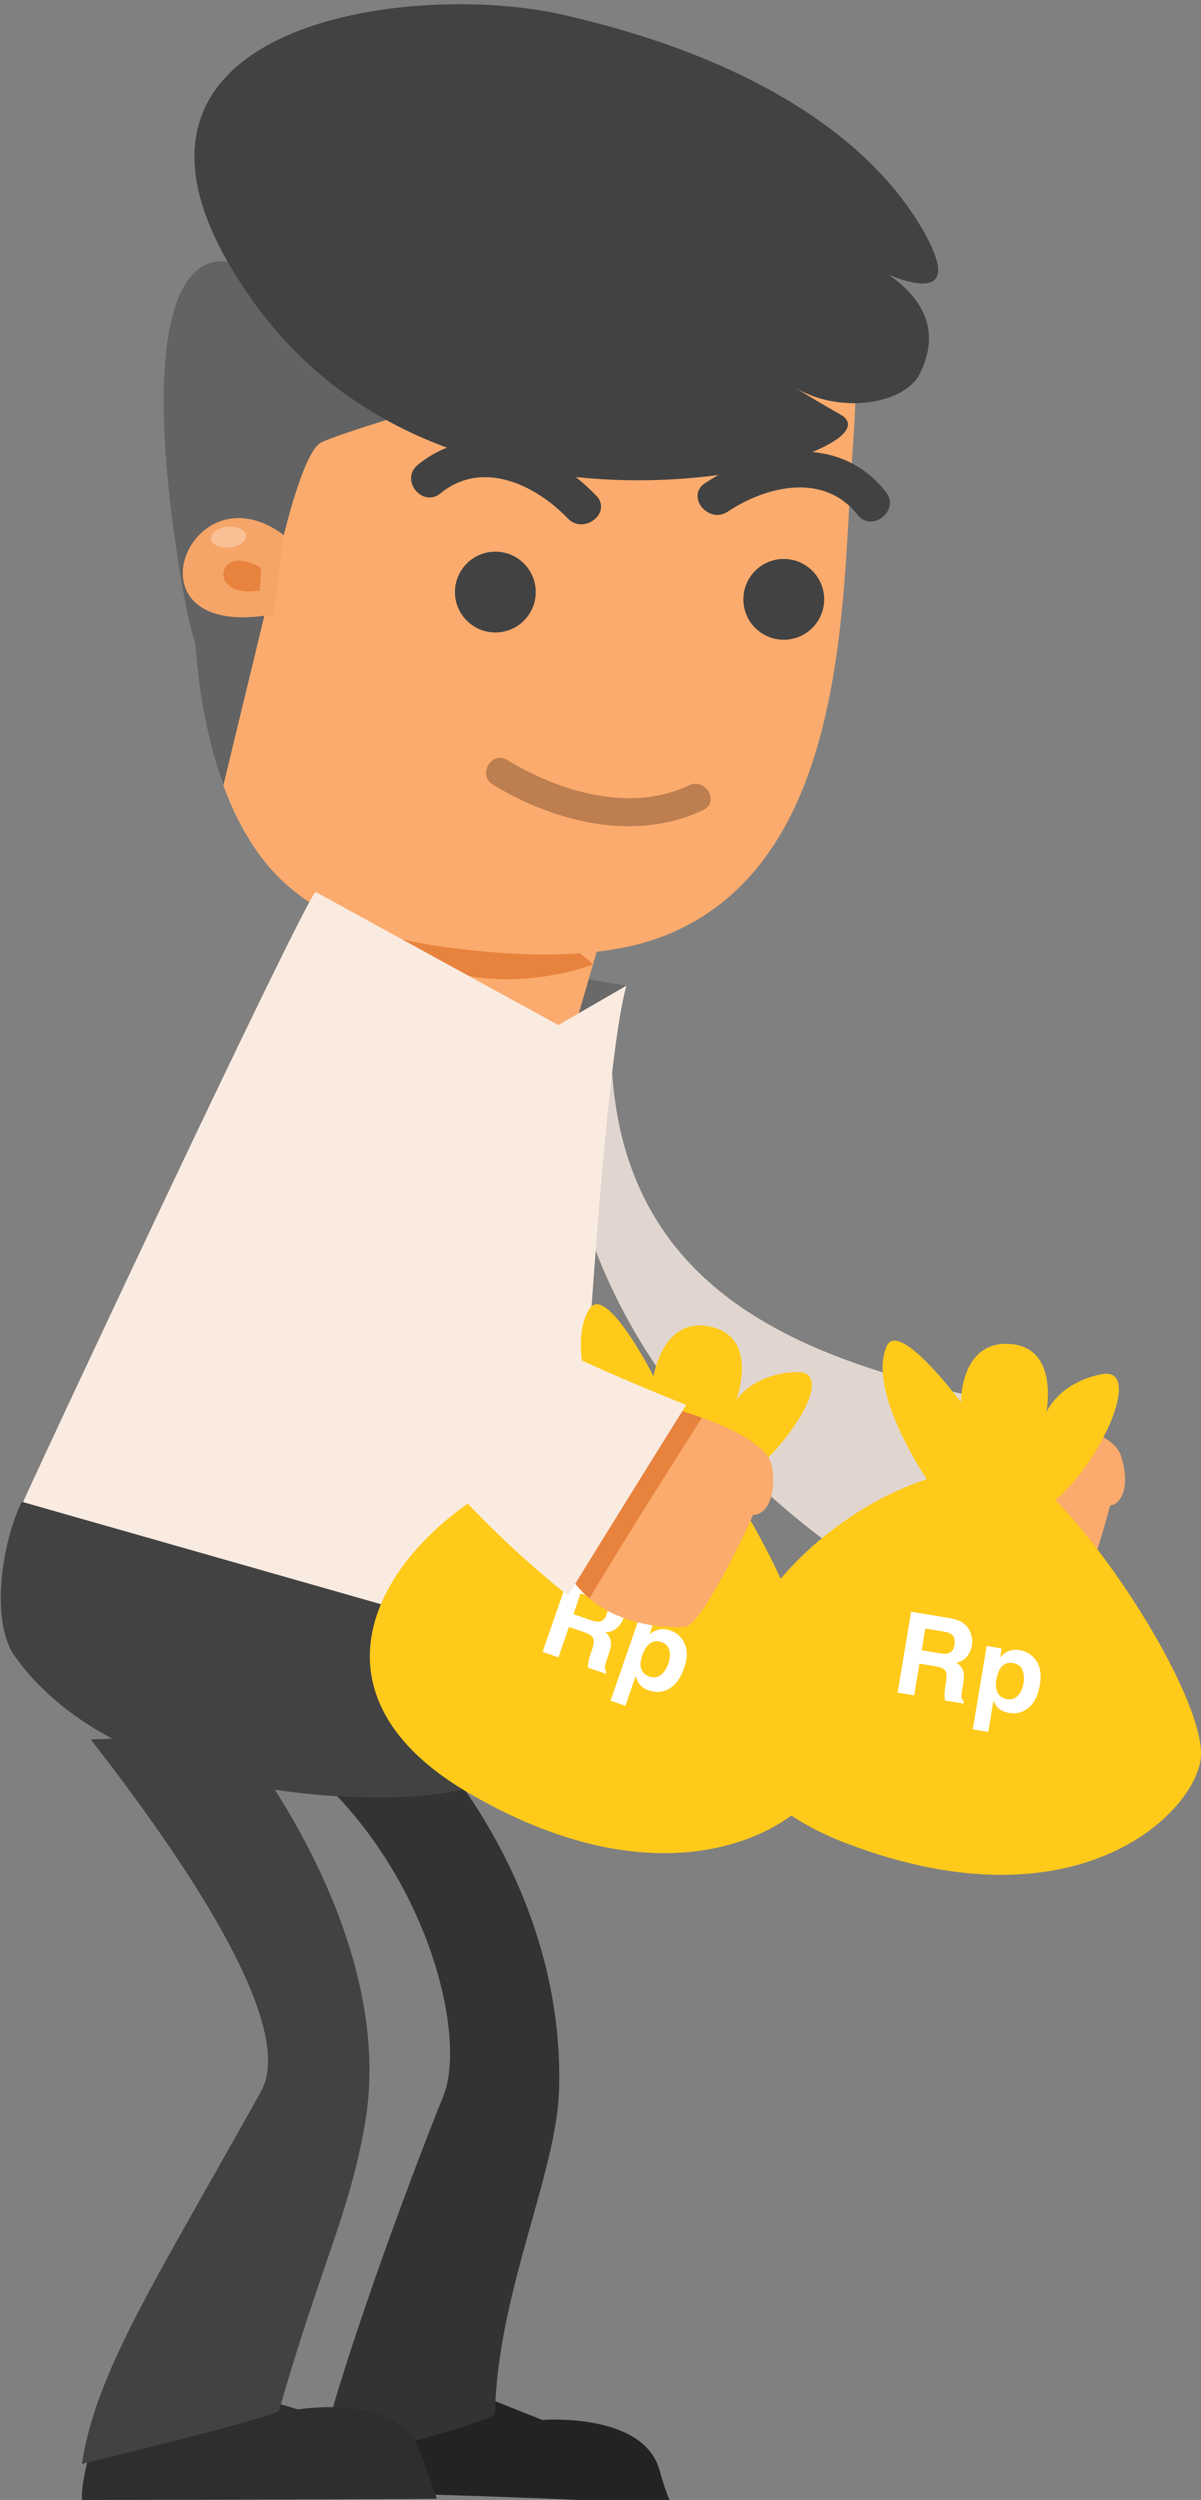 <?xml version="1.0" encoding="utf-8"?>
<!-- Generator: Adobe Illustrator 16.0.0, SVG Export Plug-In . SVG Version: 6.00 Build 0)  -->
<!DOCTYPE svg PUBLIC "-//W3C//DTD SVG 1.0//EN" "http://www.w3.org/TR/2001/REC-SVG-20010904/DTD/svg10.dtd">
<svg version="1.0" id="Layer_1" xmlns="http://www.w3.org/2000/svg" xmlns:xlink="http://www.w3.org/1999/xlink" x="0px" y="0px"
	 width="126.506px" height="263.279px" viewBox="0 0 126.506 263.279" enable-background="new 0 0 126.506 263.279"
	 xml:space="preserve">
<rect x="0" y="0" width="126.506" height="263.279" fill="#808080" stroke="none"/>
<g>
	<path fill="#FAAB6D" d="M106.576,148.919c0,0,10.389,0.866,11.499,4.392s-0.15,5.194-1.148,5.231
		c-0.592,2.397-3.522,12.562-5.153,12.866c-1.63,0.304-8.317,1.623-12.894-3.322L106.576,148.919z"/>
	<path fill="#E8833E" d="M101.385,170.102c-0.872-0.516-1.721-1.168-2.505-2.016l7.696-19.167c0,0,1.454,0.122,3.331,0.458
		C107.947,153.986,104.163,162.99,101.385,170.102z"/>
	<path fill="#E1D6CF" d="M59.705,104.133c0,0-9.347,38.662,39.414,66.082c1.421-3.699,8.918-21.881,8.918-21.881
		c-19.198-4.33-45.47-9.676-43.567-41.834L59.705,104.133z"/>
</g>
<path fill="#696969" d="M33.227,93.924c0,0,9.017,6.116,32.753,9.882l-5.174,4.786l-23.584-7.055L33.227,93.924z"/>
<rect x="35.088" y="95.542" transform="matrix(-0.96 -0.279 0.279 -0.96 64.883 218.934)" fill="#FAAB6D" width="25.914" height="18.602"/>
<path fill="#E8833E" d="M62.488,101.58c0,0-7.557,2.945-15.19,0.725c-7.634-2.222-9.691-7.965-9.691-7.965
	S55.361,94.691,62.488,101.58z"/>
<g>
	<path fill="#636363" d="M28.074,29.735c-7.089-6.091-14.113-0.715-9.189,30.111c4.053,25.375,6.525-4.214,6.525-4.214
		L28.074,29.735z"/>
	<path fill="#FAAB6D" d="M80.824,89.994c-2.615,3.661-6.074,6.635-10.672,8.492c-6.007,2.426-13.831,2.276-20.164,1.628
		C41.209,99.216,32.277,97.223,27,89.56c-8.732-12.679-5.473-30.606-3.319-44.693c0.857-5.61,2.126-9.955,3.356-12.616
		c3.489,0.467,6.979,0.933,10.466,1.397c0.591,0.081,1.181,0.159,1.771,0.237c11.639,1.555,23.276,3.109,34.916,4.666
		c1.114,0.149,2.23,0.299,3.346,0.446c4.179,0.56,8.357,1.118,12.538,1.676c0.126,2.682-0.308,6.751-0.583,11.87
		C88.866,64.115,88.147,79.746,80.824,89.994z"/>
	<path fill="#636363" d="M21.73,45.247c0.857-5.61,1.745-11.905,2.977-14.566c2.691,0.36,7.714,2.288,10.404,2.647l10.672,9.353
		c0,0-10.138,2.993-11.978,3.937s-3.907,9.741-3.907,9.741l-6.367,26.33C19.35,70.9,19.943,56.941,21.73,45.247z"/>
	<path fill="#424242" d="M96.897,39.34c-1.606,3.231-8.365,4.316-13.091,1.514c0,0,1.716,1.101,4.726,2.803
		c7.447,4.213-39.963,18.011-61.495-11.406C5.506,2.832,42.49-2.262,59.264,1.547C78.085,5.82,91.412,13.91,97.365,24.505
		c5.954,10.595-8.314,2.196-8.314,2.196S101.3,30.482,96.897,39.34z"/>
	<circle fill="#424242" cx="82.558" cy="63.12" r="4.255"/>
	<circle fill="#424242" cx="52.178" cy="62.353" r="4.255"/>
	<g>
		<path fill="#424242" d="M90.317,54.205c-3.514-4.465-9.562-3.047-13.659-0.323c-2.043,1.358-4.461-1.624-2.401-2.993
			c5.841-3.883,14.148-5.318,19.054,0.916C94.84,53.746,91.848,56.15,90.317,54.205L90.317,54.205z"/>
	</g>
	<g>
		<path fill="#424242" d="M44.004,48.961c6.139-5.021,13.938-1.819,18.799,3.236c1.714,1.782-1.292,4.171-2.993,2.401
			c-3.411-3.548-9.007-6.241-13.404-2.645C44.49,53.521,42.089,50.526,44.004,48.961L44.004,48.961z"/>
	</g>
	<g>
		<g>
			<path fill="#F6A569" d="M29.898,56.358c-10.05-7.552-17.355,11.346-1.033,8.322L29.898,56.358z"/>
			<path fill="#E8833E" d="M27.517,59.83c-4.762-2.96-5.784,3.41-0.148,2.345L27.517,59.83z"/>
		</g>
		
			<ellipse transform="matrix(-0.996 0.087 -0.087 -0.996 52.967 110.79)" opacity="0.3" fill="#FFFFFF" cx="24.077" cy="56.545" rx="1.875" ry="1.088"/>
	</g>
	<g>
		<g>
			<path fill="#BD7E50" d="M72.576,82.705c-6.148,2.959-13.736,0.638-19.152-2.667c-1.656-1.01-3.162,1.585-1.514,2.591
				c6.437,3.927,15.015,6.115,22.18,2.667C75.833,84.457,74.311,81.87,72.576,82.705L72.576,82.705z"/>
		</g>
	</g>
</g>
<g>
	<path fill="#232323" d="M44.175,249.692l12.935,5.159c0,0,10.621-0.822,12.338,5.227c1.126,3.969,1.496,3.764,1.496,3.764
		c-10.391-0.816-37.32-1.461-37.32-1.461c0.09-3.418,4.419-12.271,4.419-12.271L44.175,249.692z"/>
	<path fill="#333333" d="M44.629,183.059c0,0,14.89,15.116,14.262,37.014c-0.253,8.881-6.493,21.355-6.751,34.145
		c-1.645,1.387-18.645,5.445-18.645,5.445c1.69-8.414,9.034-28.575,13.21-38.943c2.623-6.514-1.977-25.043-15.818-35.773
		L44.629,183.059z"/>
</g>
<g>
	<path fill="#2E2E2E" d="M18.047,249.726l13.332,4.021c0,0,10.51-1.738,12.743,4.14c1.465,3.856,1.89,5.265,1.89,5.265
		c-10.422,0.087-37.377,0.129-37.377,0.129c-0.209-3.411,2.986-11.315,2.986-11.315L18.047,249.726z"/>
	<path fill="#424242" d="M24.831,182.642c0,0,17.149,20.787,13.604,41.063c-1.686,9.646-4.645,14.774-9.054,30.216
		c-1.901,1.006-20.762,5.569-20.762,5.569c1.525-9.843,7.8-19.33,18.877-39.238c3.654-6.565-6.899-22.903-17.94-37.065
		L24.831,182.642z"/>
</g>
<path fill="#FAEBE1" d="M65.979,103.806c-3.089,11.103-5.667,70.366-6.16,70.754L2.304,158.479
	c0.854-2.08,28.642-61.428,30.923-64.555l25.584,14.03L65.979,103.806z"/>
<path fill="#424242" d="M59.819,174.56c0,0-4.365,11.558-10.515,13.71c-6.154,2.15-36.705,2.396-48.048-14.283
	c-2.221-4.068-0.963-11.68,1.036-15.832L59.819,174.56z"/>
<g>
	<path fill="#FFCA1A" d="M97.621,155.779c-17.122,5.608-33.121,28.982-8.375,38.385c24.744,9.402,37.187-3.815,37.26-9.39
		c0.074-5.575-8.266-19.495-15.333-26.8c4.897-4.12,9.323-14.175,4.804-13.241c-4.519,0.933-5.767,4.018-5.767,4.018
		s1.405-6.887-3.846-7.216c-5.25-0.329-5.138,6.149-5.138,6.149s-6.52-8.785-7.819-5.924
		C91.272,146.459,97.621,155.779,97.621,155.779z"/>
	<g>
		<path fill="#FFFFFF" d="M101.354,170.858c0.291,0.187,0.523,0.43,0.698,0.728c0.146,0.246,0.248,0.51,0.309,0.789
			c0.062,0.279,0.064,0.586,0.009,0.922c-0.066,0.404-0.235,0.785-0.505,1.143c-0.27,0.356-0.653,0.577-1.149,0.66
			c0.366,0.224,0.607,0.494,0.723,0.813s0.123,0.776,0.023,1.373l-0.096,0.572c-0.064,0.39-0.094,0.656-0.084,0.8
			c0.01,0.228,0.092,0.408,0.247,0.54l-0.036,0.215l-1.965-0.328c-0.022-0.197-0.035-0.356-0.039-0.476
			c-0.007-0.247,0.009-0.495,0.047-0.747l0.121-0.793c0.082-0.545,0.049-0.923-0.101-1.134c-0.151-0.212-0.474-0.358-0.97-0.44
			l-1.738-0.29l-0.557,3.341l-1.74-0.291l1.421-8.519l4.074,0.679C100.627,170.523,101.063,170.671,101.354,170.858z
			 M97.465,171.505l-0.382,2.289l1.916,0.319c0.38,0.063,0.673,0.064,0.88,0.004c0.362-0.105,0.584-0.397,0.664-0.875
			c0.086-0.517-0.019-0.891-0.314-1.122c-0.167-0.131-0.434-0.227-0.799-0.288L97.465,171.505z"/>
		<path fill="#FFFFFF" d="M109.161,174.91c0.423,0.629,0.547,1.469,0.372,2.521c-0.186,1.109-0.577,1.913-1.177,2.411
			c-0.599,0.499-1.294,0.682-2.085,0.55c-0.504-0.084-0.902-0.279-1.193-0.585c-0.16-0.169-0.305-0.401-0.435-0.696l-0.547,3.283
			l-1.63-0.272l1.463-8.778l1.578,0.263l-0.155,0.931c0.224-0.244,0.449-0.429,0.679-0.553c0.414-0.22,0.876-0.287,1.384-0.203
			C108.156,173.904,108.737,174.281,109.161,174.91z M107.699,175.884c-0.161-0.411-0.493-0.658-0.995-0.741
			c-0.603-0.102-1.065,0.113-1.386,0.642c-0.166,0.281-0.288,0.653-0.365,1.115c-0.122,0.732-0.012,1.279,0.332,1.642
			c0.204,0.212,0.466,0.346,0.786,0.398c0.463,0.077,0.845-0.041,1.147-0.355c0.303-0.313,0.504-0.766,0.602-1.354
			C107.901,176.744,107.861,176.295,107.699,175.884z"/>
	</g>
</g>
<g>
	<path fill="#FFCA1A" d="M63.936,152.32c-17.818,2.672-37.494,23.048-14.666,36.448c22.829,13.401,37.303,2.446,38.306-3.038
		s-4.896-20.602-10.645-28.982c5.517-3.246,11.558-12.42,6.946-12.254c-4.61,0.165-6.355,2.998-6.355,2.998s2.534-6.555-2.588-7.756
		c-5.121-1.201-6.092,5.205-6.092,5.205s-4.961-9.75-6.721-7.146C59.232,142.071,63.936,152.32,63.936,152.32z"/>
	<g>
		<path fill="#FFFFFF" d="M65.1,167.812c0.255,0.232,0.443,0.511,0.565,0.834c0.103,0.267,0.159,0.543,0.173,0.829
			c0.015,0.285-0.034,0.59-0.145,0.91c-0.135,0.388-0.364,0.735-0.689,1.042c-0.324,0.308-0.739,0.461-1.244,0.46
			c0.324,0.281,0.517,0.589,0.578,0.922c0.061,0.333-0.009,0.785-0.206,1.357l-0.19,0.549c-0.128,0.373-0.201,0.631-0.217,0.774
			c-0.027,0.226,0.023,0.417,0.154,0.573l-0.071,0.205l-1.883-0.65c0.011-0.199,0.024-0.357,0.041-0.477
			c0.034-0.244,0.092-0.486,0.171-0.728l0.252-0.763c0.172-0.523,0.202-0.901,0.09-1.135c-0.113-0.233-0.407-0.432-0.882-0.596
			l-1.666-0.576l-1.106,3.201l-1.667-0.576l2.822-8.163l3.904,1.35C64.438,167.359,64.844,167.578,65.1,167.812z M61.156,167.8
			l-0.759,2.192l1.836,0.635c0.364,0.127,0.653,0.177,0.866,0.151c0.376-0.044,0.644-0.294,0.802-0.752
			c0.171-0.495,0.13-0.882-0.123-1.159c-0.143-0.156-0.389-0.295-0.739-0.416L61.156,167.8z"/>
		<path fill="#FFFFFF" d="M72.12,173.109c0.313,0.691,0.294,1.54-0.054,2.548c-0.368,1.063-0.889,1.79-1.563,2.182
			s-1.391,0.456-2.148,0.193c-0.482-0.167-0.842-0.426-1.079-0.776c-0.129-0.193-0.233-0.446-0.312-0.758l-1.088,3.145l-1.562-0.539
			l2.909-8.412l1.511,0.522l-0.308,0.892c0.261-0.203,0.515-0.347,0.761-0.432c0.445-0.147,0.912-0.137,1.398,0.031
			C71.297,171.951,71.808,172.419,72.12,173.109z M70.516,173.826c-0.09-0.433-0.376-0.732-0.857-0.898
			c-0.577-0.199-1.068-0.065-1.473,0.402c-0.211,0.25-0.394,0.596-0.547,1.038c-0.242,0.702-0.225,1.26,0.054,1.675
			c0.166,0.242,0.401,0.418,0.708,0.523c0.444,0.153,0.841,0.101,1.191-0.158c0.352-0.259,0.624-0.671,0.819-1.236
			C70.572,174.707,70.607,174.258,70.516,173.826z"/>
	</g>
</g>
<g>
	<path fill="#FAAB6D" d="M70.733,148.299c0,0,10.1,2.583,10.608,6.244c0.508,3.661-1.014,5.097-2.003,4.967
		c-0.982,2.266-5.563,11.801-7.223,11.829c-1.657,0.028-8.472,0.217-12.161-5.421L70.733,148.299z"/>
	<path fill="#E8833E" d="M62.09,168.322c-0.774-0.654-1.502-1.438-2.135-2.404l10.778-17.619c0,0,1.414,0.362,3.208,1.006
		C71.242,153.523,66.013,161.772,62.09,168.322z"/>
	<path fill="#FAEBE1" d="M31.969,96.338c0,0-15.65,36.567,27.868,71.719c2.017-3.41,12.435-20.092,12.435-20.092
		c-18.211-7.464-43.226-17.107-35.999-48.5L31.969,96.338z"/>
</g>
</svg>
